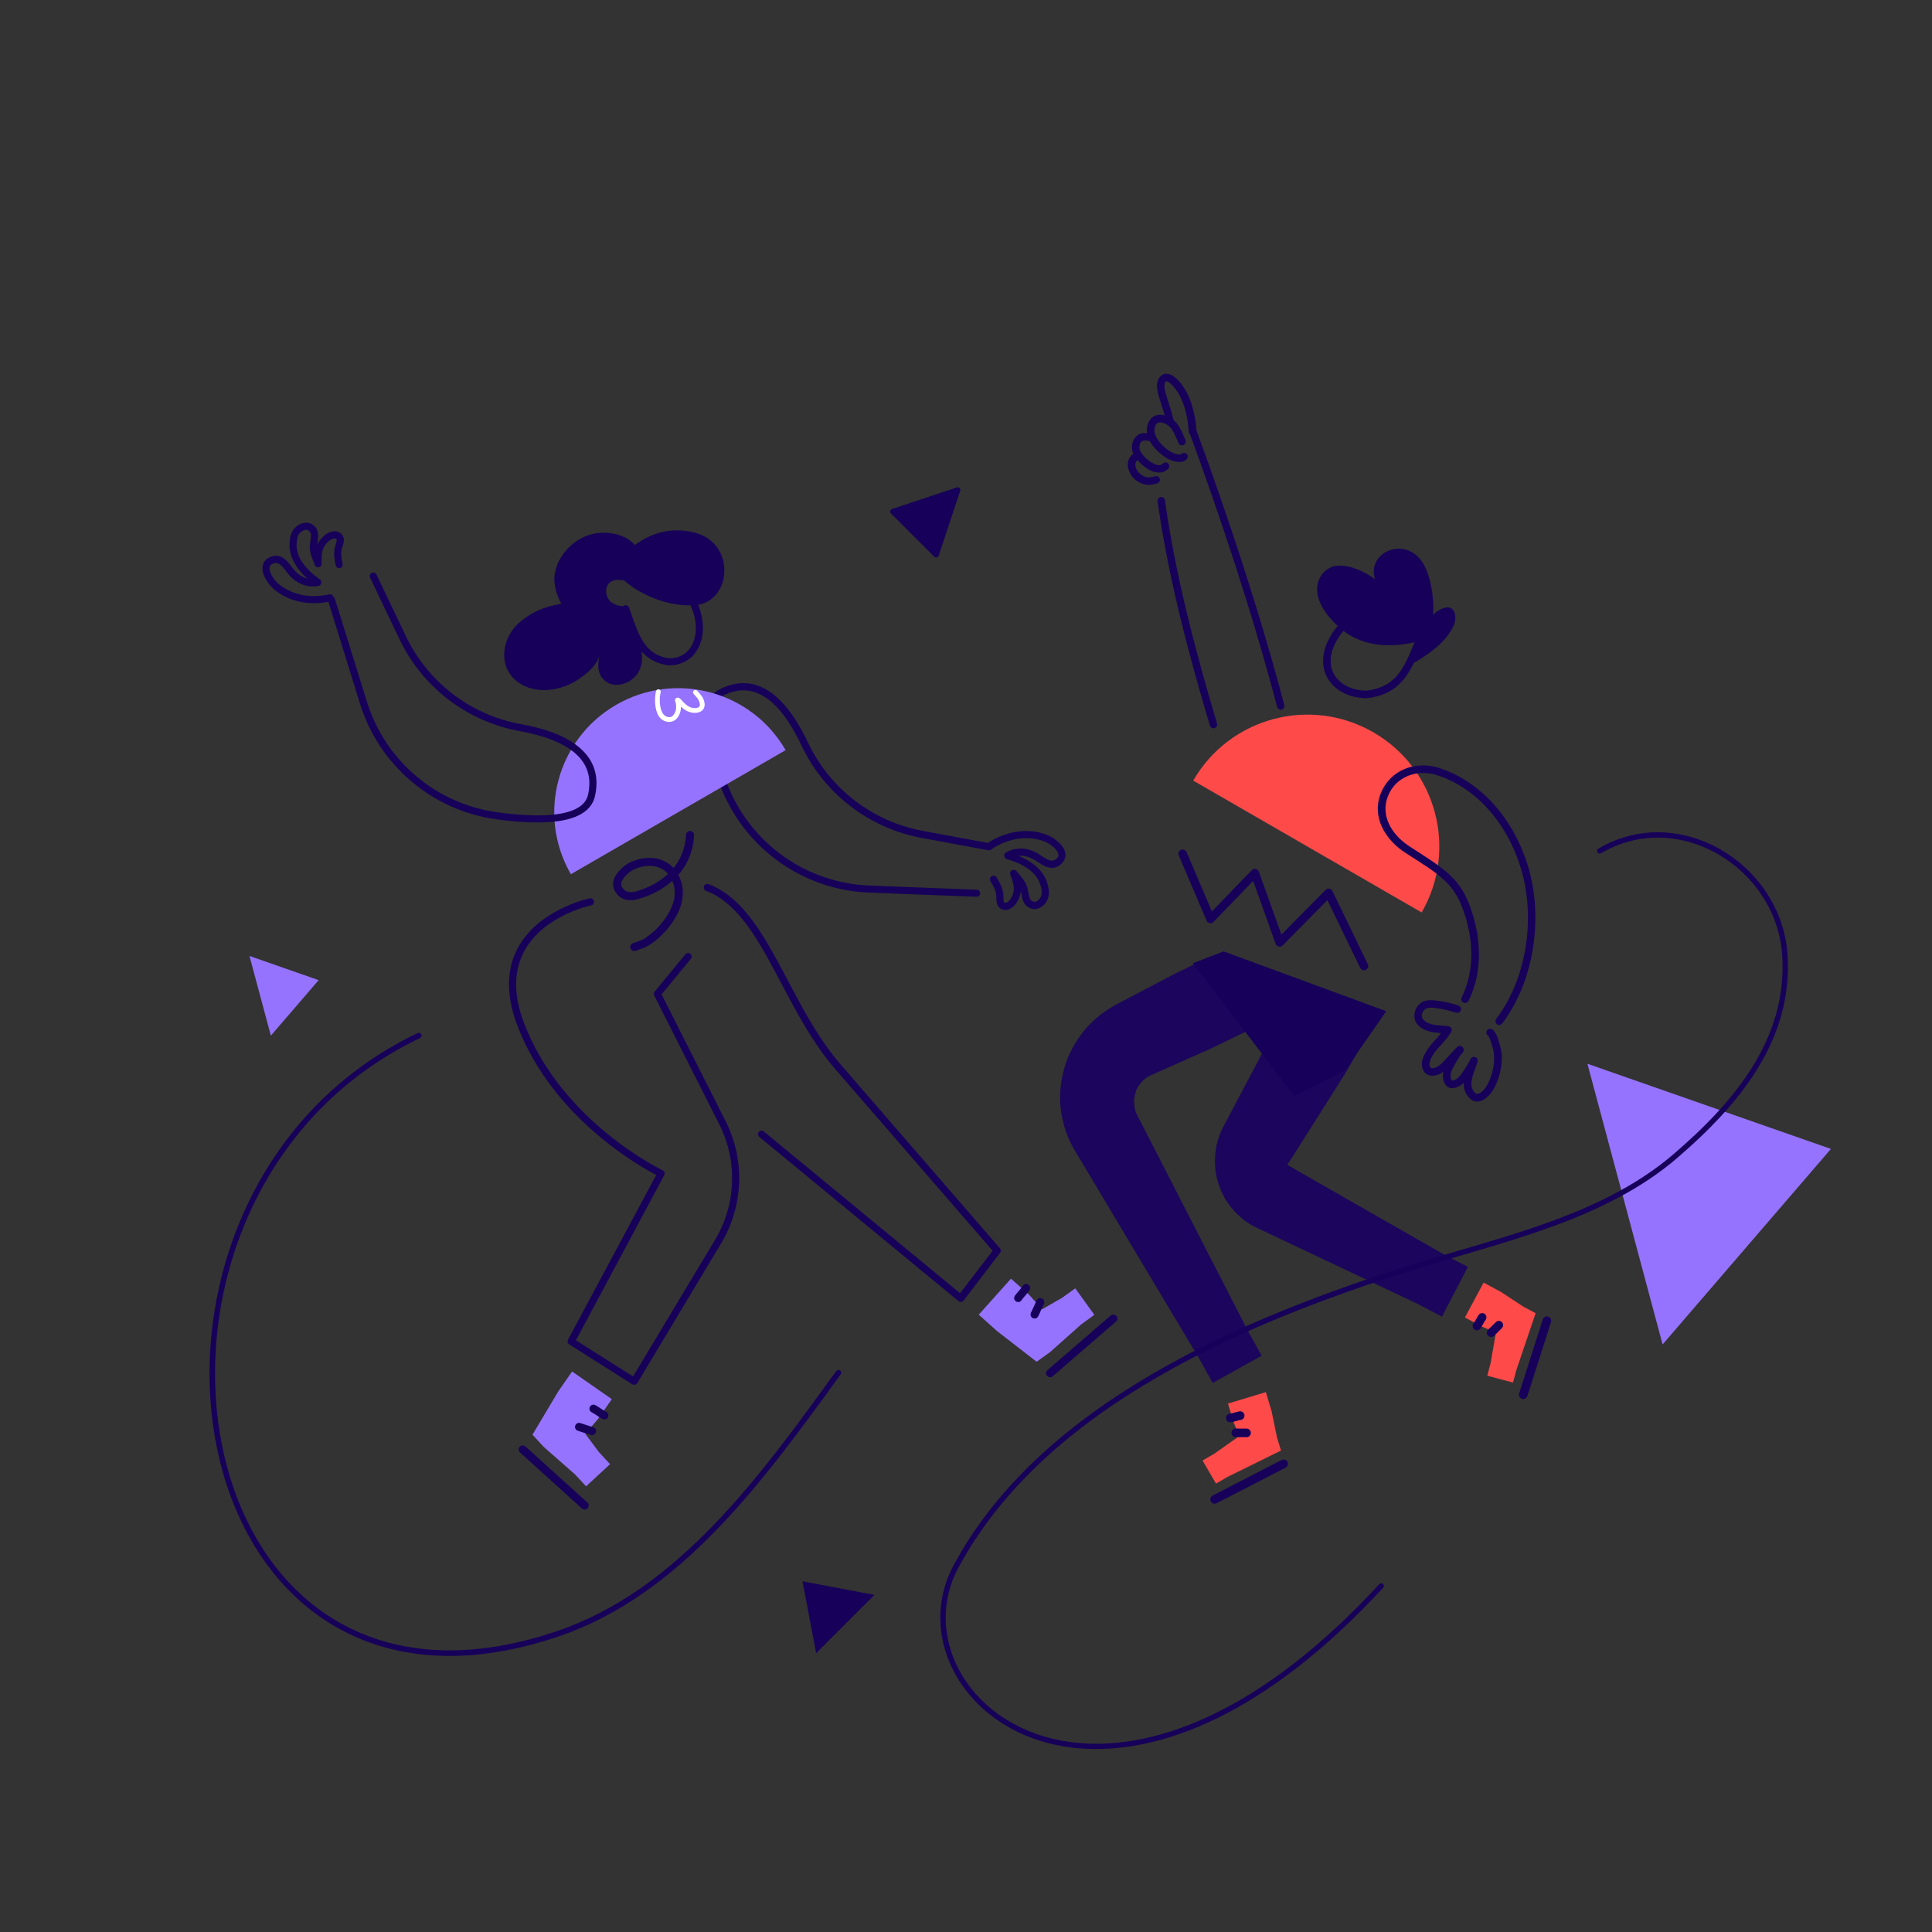 <svg xml:space="preserve" style="enable-background:new 0 0 2500 2500;" viewBox="0 0 2500 2500" y="0px" x="0px" xmlns:xlink="http://www.w3.org/1999/xlink" xmlns="http://www.w3.org/2000/svg" id="Layer" version="1.1">
<rect x="0" y="0" width="2500" height="2500" fill="#333333" stroke="none"/>
<style type="text/css">
	.st0{fill:#9673FF;}
	.st1{fill:#160059;stroke:#160059;stroke-width:3;stroke-miterlimit:10;}
	.st2{fill:#FF4A4A;}
	.st3{fill:#160059;}
	.st4{fill:#1B055D;}
	.st5{fill:#FFFFFF;}
</style>
<polygon points="2369.2,1486.7 2151.4,1739.7 2054.1,1376.5" class="st0"></polygon>
<path d="M1263.9,1152.8c0,0-71.1-2.8-138.9-5.4c-80.7-3.1-152.2-52.8-183.3-127.2c-13.5-32.2-23.8-64.6-23.2-88.7
	c0.3-15,4.8-26.7,16-32.5c28.4-14.7,51.9-5.5,70.9,14c13.1,13.5,24,31.8,33,50.8c29.3,62.2,86.9,106.5,154.6,119
	c45.5,8.5,86.5,16,86.5,16c1.7,0.3,3.3-0.8,3.6-2.5c0.3-1.7-0.8-3.3-2.5-3.6c0,0-41-7.5-86.5-16c-65.7-12.1-121.6-55.1-150.1-115.5
	c-9.3-19.7-20.7-38.5-34.2-52.5c-20.9-21.5-46.9-31.4-78.2-15.2c-13.1,6.8-18.9,20.2-19.3,37.8c-0.5,24.8,9.8,58.1,23.7,91.2
	c32.1,76.7,105.7,127.8,188.8,131c67.8,2.6,138.9,5.4,138.9,5.4c1.7,0.1,3.1-1.3,3.2-3C1266.9,1154.3,1265.6,1152.9,1263.9,1152.8
	L1263.9,1152.8z" class="st1"></path>
<path d="M1284.6,1096c20.1-12.4,44.2-17.1,67-8.8c4.8,1.8,11.9,6.2,16.2,11.5c2.2,2.7,3.7,5.7,3.3,8.6
	c-0.3,1.9-1.4,3.7-3.5,5.4c-4,3.4-8.2,2.9-12.2,1.1c-5-2.2-9.7-6.1-14.1-8.6c-12.2-6.9-26.4-7.9-38.8-0.8c-1.5,0.8-2,2.7-1.2,4.2
	c0.8,1.5,2.7,2,4.2,1.2c10.5-5.9,22.4-4.9,32.7,0.9c4.5,2.5,9.5,6.5,14.6,8.8c6.1,2.7,12.4,3.3,18.7-2c3.4-2.9,5.1-6.1,5.6-9.2
	c0.5-3.1-0.2-6.3-1.9-9.4c-4.2-7.9-14.8-15-21.7-17.5c-24.6-9-50.7-4-72.4,9.3c-1.5,0.9-1.9,2.8-1,4.2
	C1281.2,1096.5,1283.1,1096.9,1284.6,1096L1284.6,1096z" class="st1"></path>
<path d="M1304.5,1110.6c18,5.3,38.1,15.6,43.4,34.8c1.3,4.8,2.5,9.7,0.8,14.5c-2.3,6.4-9.2,11.4-15.1,6.6
	c-2.1-1.8-3-4.8-3.7-7.8c-0.9-3.9-1.4-8-2.4-11.1c-2.5-7.4-8.1-13.2-13.1-18.9c-1.1-1.3-3.1-1.4-4.4-0.3c-1.3,1.1-1.4,3.1-0.3,4.4
	c4.5,5.2,9.7,10.2,11.9,16.8c1.2,3.6,1.6,8.6,2.9,13c1,3.6,2.6,6.7,5.2,8.8c9.5,7.9,21.3,1,24.9-9.2c2.1-6.1,1-12.2-0.6-18.2
	c-5.9-21.2-27.7-33.1-47.6-39c-1.6-0.5-3.4,0.5-3.8,2.1C1302,1108.4,1302.9,1110.1,1304.5,1110.6L1304.5,1110.6z" class="st1"></path>
<path d="M1308.8,1131.2c4.3,11.7,7.4,20.3,0.6,32.2c-1.1,1.9-3,4.1-5.2,5.4c-1.7,1-3.6,1.5-5.4,0.4
	c-1.3-0.8-1.5-2.5-1.7-4.2c-0.3-2.7-0.1-5.6-0.3-7.8c-0.9-7.7-4.5-14.6-8.6-21.1c-0.9-1.4-2.8-1.9-4.3-1c-1.4,0.9-1.9,2.8-1,4.3
	c3.6,5.7,6.9,11.7,7.7,18.5c0.3,2.6-0.1,6.4,0.6,9.6c0.6,3,1.9,5.5,4.4,7c3.2,2,6.6,1.9,9.7,0.6c4-1.6,7.6-5.4,9.5-8.7
	c7.9-13.8,4.9-23.8-0.2-37.4c-0.6-1.6-2.4-2.4-4-1.8C1309,1127.8,1308.2,1129.6,1308.8,1131.2L1308.8,1131.2z" class="st1"></path>
<path d="M1839.6,1180.7c47.1-81.6,19.2-186-62.5-233.1c-81.6-47.1-186-19.2-233.1,62.5L1839.6,1180.7z" class="st2"></path>
<path d="M1016.6,970.7c-44.3-76.7-142.4-103-219.2-58.7c-76.7,44.3-103,142.4-58.7,219.2L1016.6,970.7z" class="st0"></path>
<path d="M1850.7,824.9c0,0-70.7,29.9-118.1-13.4c-50-45.7-22.2-77.4-3.5-79.3C1784.2,726.4,1850.7,824.9,1850.7,824.9
	L1850.7,824.9z" class="st3"></path>
<path d="M1520.1,1260.1l-73.7,38.7c-16.7,8.8-31.6,20.2-43.3,34.6c-11.5,14.2-20.8,30.5-25.8,48.5
	c-5,17.9-6.9,36.3-4.5,54.3c2.4,17.9,7.8,35.4,17.2,51.2l161.6,270.4l17.6,31.7l63.4-35.2l-17.6-31.7l-143.8-280.2
	c-2.5-4.9-3.4-10.3-3.7-15.7c-0.4-5.2,1-10.4,2.7-15.4c1.7-4.9,4.9-8.9,8.4-12.7c3.3-3.6,7.7-6,12.3-8l76-33.8l48.3-23.4l-46.8-96.6
	L1520.1,1260.1z" class="st4"></path>
<path d="M1647.9,1335.2l-63.7,120.5c-6.2,11.7-10.6,24.2-11.6,37.1c-1.1,12.8-0.3,25.9,3.9,38.4
	c4.1,12.4,10,24,18.5,33.5c8.4,9.5,18.2,17.8,29.9,23.4l208.9,98.8l32.1,16.8l33.5-64.3l-32.1-16.8l-200.6-114.7l-0.4-2.7l1.5-0.9
	l72.9-115.2l26.9-46.4l-92.9-53.8L1647.9,1335.2z" class="st4"></path>
<polygon points="1603.5,1858.4 1596.4,1840.7 1589,1816.2 1638,1801.4 1645.4,1825.9 1652.4,1859.9 1657.6,1877 
	1588.4,1911.1 1573.5,1919.8 1556.1,1889.9 1571.1,1881.2" class="st2"></polygon>
<path d="M1574.2,1945.2l89.4-46.1c2.7-1.4,3.8-4.8,2.4-7.5c-1.4-2.7-4.8-3.8-7.5-2.4l-89.4,46.1
	c-2.7,1.4-3.8,4.8-2.4,7.5C1568.1,1945.5,1571.5,1946.6,1574.2,1945.2L1574.2,1945.2z" class="st3"></path>
<path d="M1592.9,1840.4c4.4-0.6,8.5-2.4,12.8-3.1c3-0.5,5.1-3.3,4.6-6.4c-0.5-3-3.3-5.1-6.4-4.6
	c-4.3,0.7-8.4,2.4-12.7,3.1c-3,0.4-5.1,3.3-4.7,6.3C1587,1838.7,1589.8,1840.8,1592.9,1840.4L1592.9,1840.4z" class="st3"></path>
<path d="M1599.1,1859.6c4.7,0,9.4,0.2,14.1,0.1c3.1-0.1,5.5-2.7,5.4-5.7c-0.1-3.1-2.7-5.5-5.7-5.4
	c-4.6,0.2-9.2-0.1-13.9-0.1c-3.1,0-5.5,2.5-5.5,5.6C1593.5,1857.2,1596,1859.7,1599.1,1859.6L1599.1,1859.6z" class="st3"></path>
<polygon points="1935.7,1724.4 1918.2,1716.9 1895.6,1704.8 1919.8,1659.7 1942.3,1671.8 1971.4,1690.9 1987.1,1699.3 
	1962.3,1772.4 1957.8,1789 1924.5,1780.2 1928.9,1763.5" class="st2"></polygon>
<path d="M1976.4,1806.5l30.6-95.8c0.9-2.9-0.7-6-3.6-7c-2.9-0.9-6,0.7-7,3.6l-30.6,95.8c-0.9,2.9,0.7,6,3.6,7
	C1972.3,1811,1975.4,1809.4,1976.4,1806.5L1976.4,1806.5z" class="st3"></path>
<path d="M1915.5,1719.2c2.6-3.5,4.3-7.7,6.9-11.3c1.8-2.5,1.2-6-1.2-7.7c-2.5-1.8-6-1.2-7.7,1.2
	c-2.5,3.5-4.2,7.6-6.8,11.1c-1.8,2.4-1.3,5.9,1.1,7.8C1910.2,1722.2,1913.6,1721.6,1915.5,1719.2L1915.5,1719.2z" class="st3"></path>
<path d="M1933.5,1728.4c3.3-3.4,6.8-6.5,10-9.9c2.1-2.2,2-5.7-0.2-7.8c-2.2-2.1-5.7-2-7.8,0.2c-3.2,3.4-6.6,6.4-9.9,9.7
	c-2.1,2.2-2.1,5.7,0.1,7.8C1927.8,1730.6,1931.3,1730.6,1933.5,1728.4L1933.5,1728.4z" class="st3"></path>
<polygon points="757.3,1855.3 775.1,1879.1 789.4,1894.6 758.4,1923.3 744,1907.8 703.6,1872.3 689,1856.5 
	722.4,1800.5 740.3,1774.7 791.7,1810.5 773.8,1836.2" class="st0"></polygon>
<path d="M760,1944.2l-80.1-72.5c-2.1-1.9-5.4-1.8-7.4,0.4c-1.9,2.1-1.8,5.4,0.4,7.4L753,1952c2.1,1.9,5.4,1.8,7.4-0.4
	C762.3,1949.5,762.1,1946.2,760,1944.2L760,1944.2z" class="st3"></path>
<path d="M784.3,1826.8c-4.9-2.4-9.2-6.1-14-8.6c-2.6-1.3-5.7-0.3-7,2.3c-1.3,2.6-0.3,5.7,2.3,7
	c4.9,2.5,9.2,6.2,14.2,8.7c2.6,1.3,5.7,0.2,7-2.4C787.9,1831.2,786.9,1828.1,784.3,1826.8L784.3,1826.8z" class="st3"></path>
<path d="M767.8,1846.8c-5.5-1.8-11.2-3.3-16.7-5.3c-2.7-1-5.7,0.4-6.7,3.1c-1,2.7,0.4,5.7,3.1,6.7
	c5.5,2,11.3,3.5,16.9,5.4c2.7,0.9,5.7-0.6,6.6-3.3C772,1850.7,770.6,1847.7,767.8,1846.8L767.8,1846.8z" class="st3"></path>
<polygon points="1348.5,1694.2 1374.3,1679.4 1391.4,1667.1 1416.1,1701.4 1399,1713.8 1358.8,1749.6 1341.4,1762.1 
	1289.8,1722.1 1266.5,1701.2 1308.2,1654.6 1331.6,1675.4" class="st0"></polygon>
<path d="M1437.1,1702.4l-81.7,70.6c-2.2,1.9-2.4,5.2-0.5,7.3c1.9,2.2,5.2,2.4,7.4,0.5l81.7-70.6
	c2.2-1.9,2.4-5.2,0.5-7.3C1442.5,1700.8,1439.3,1700.5,1437.1,1702.4L1437.1,1702.4z" class="st3"></path>
<path d="M1323.5,1663.9c-3,4.6-7.2,8.3-10.3,12.9c-1.6,2.4-1,5.6,1.4,7.2c2.4,1.6,5.6,1,7.2-1.4
	c3.1-4.6,7.3-8.3,10.3-13c1.6-2.4,0.9-5.6-1.5-7.2C1328.3,1660.8,1325.1,1661.5,1323.5,1663.9L1323.5,1663.9z" class="st3"></path>
<path d="M1341.4,1682.7c-2.5,5.3-4.7,10.7-7.3,15.9c-1.3,2.6-0.3,5.7,2.3,7c2.6,1.3,5.7,0.3,7-2.3
	c2.7-5.3,4.8-10.8,7.4-16.1c1.2-2.6,0.1-5.7-2.4-6.9C1345.7,1679,1342.6,1680.1,1341.4,1682.7L1341.4,1682.7z" class="st3"></path>
<polygon points="1543.5,1246.5 1675.1,1418.5 1740.9,1384.6 1793.8,1308.5 1583.3,1231.1" class="st3"></polygon>
<path d="M1622.2,1137.1l-53,54.8c-0.9,1-2.3,1.4-3.6,1.1c-1.3-0.2-2.4-1.1-2.9-2.3l-36-84.4c-0.9-2,0.1-4.3,2.1-5.2
	c2-0.9,4.3,0.1,5.2,2.1l33.7,78.9l53.2-55.1c1-1,2.3-1.4,3.7-1.1c1.3,0.3,2.4,1.3,2.9,2.5l30,83.8l58.9-59.7
	c0.9-0.9,2.2-1.3,3.5-1.1c1.3,0.2,2.4,1,2.9,2.2l45.8,94.8c1,2,0.1,4.3-1.8,5.3c-2,1-4.3,0.1-5.3-1.8l-43.4-89.7l-59.4,60.1
	c-1,1-2.3,1.4-3.7,1.1c-1.3-0.3-2.4-1.3-2.9-2.5L1622.2,1137.1z" class="st1"></path>
<path d="M871.6,1125.6c9.7-11.4,16.6-26.2,17.6-45.4c0.1-2,1.8-3.6,3.9-3.5c2,0.1,3.6,1.8,3.5,3.9
	c-1.2,21.9-9.3,38.7-20.7,51.3c10.2,17.9,6.7,37-2.5,53.4c-9.3,16.8-24.4,30.7-35.5,37.2c-5.1,3-10.5,4.3-15.8,6.4
	c-1.9,0.7-4-0.2-4.8-2.1c-0.8-1.9,0.2-4,2.1-4.8c4.9-1.9,10-3,14.7-5.8c10.2-6.1,24.2-19,32.8-34.5c7.6-13.6,11.1-29.4,3.5-44.3
	c-10.1,9.4-21.9,16.1-33.3,20.6c-5.9,2.3-13.2,5.1-20.1,5.3c-7.8,0.3-15.3-2.4-20.3-11.6c-3.1-5.8-2.1-11.9,1-17.4
	c4.1-7.3,11.7-13.4,15.5-15.5C830.6,1109.1,856.6,1107.4,871.6,1125.6L871.6,1125.6z M866.5,1131c-12.5-16-34.9-14.1-49.6-5.8
	c-3.1,1.8-9.4,6.7-12.7,12.7c-1.8,3.3-2.8,6.9-0.9,10.3c4.1,7.5,10.6,8.4,17,7.4c5-0.8,10-2.8,14.2-4.5
	C845.5,1146.8,857,1140.3,866.5,1131L866.5,1131z" class="st1"></path>
<path d="M1546.8,558.2c-1.4-20.9-6.8-44.8-20.2-61.5c-2.3-2.8-7.1-8.1-11.9-10.3c-4.3-2-8.6-2-12.2,1.8
	c-2.2,2.3-3.3,5.3-3.7,8.4c-0.5,4.1,0.3,8.6,1.2,12.2c3.2,12.2,7.7,23.9,10.6,36.1c0.4,1.8,2.2,2.9,4,2.5c1.8-0.4,2.9-2.2,2.5-4
	c-2.9-12.3-7.5-24.1-10.7-36.3c-0.6-2.4-1.2-5.3-1.2-8.1c0.1-2.3,0.5-4.6,2-6.2c1.3-1.4,2.9-1,4.4-0.3c3.9,1.8,7.7,6.2,9.5,8.5
	c12.6,15.6,17.4,38.1,18.7,57.7c0.1,1.8,1.7,3.2,3.6,3.1C1545.5,561.7,1546.9,560.1,1546.8,558.2L1546.8,558.2z" class="st1"></path>
<path d="M1532.6,570.1c-2.6-6.3-5.2-12.7-8.9-18.5c-3.7-5.9-10-10.6-16.4-12.5c-4.7-1.4-9.3-1.2-13.1,0.8
	c-4.1,2.1-7.4,6.4-8.5,13.8c-0.9,6.4,1.2,13.1,5.2,19.2c5.5,8.6,14.5,16,21.9,19.8c2.9,1.5,7.8,3.3,12.3,3.6
	c3.7,0.2,7.1-0.7,9.4-3.1c1.3-1.3,1.2-3.5-0.1-4.7c-1.3-1.3-3.5-1.2-4.7,0.1c-1,1-2.6,1.1-4.2,1.1c-3.5-0.2-7.4-1.7-9.6-2.9
	c-6.5-3.3-14.4-9.9-19.3-17.4c-3-4.7-4.9-9.7-4.2-14.6c0.7-4.6,2.4-7.5,4.9-8.8c2.4-1.2,5.2-1.1,8.1-0.3c4.9,1.5,9.8,5.1,12.6,9.6
	c3.5,5.5,5.9,11.5,8.4,17.5c0.7,1.7,2.7,2.5,4.4,1.8C1532.5,573.8,1533.3,571.8,1532.6,570.1L1532.6,570.1z" class="st1"></path>
<path d="M1488.4,562.6c-3-0.4-6.1-0.9-9-0.6c-10.5,1.1-14.8,12.5-12.6,21.5c1.8,7.2,11.8,18.7,22.3,23.8
	c7.9,3.8,15.9,4,21.5-1.8c1.3-1.3,1.2-3.5-0.1-4.7c-1.3-1.3-3.5-1.2-4.7,0.1c-3.6,3.8-8.7,2.9-13.7,0.4
	c-8.7-4.2-17.3-13.5-18.8-19.4c-1.3-5.4,0.5-12.6,6.8-13.3c2.4-0.3,5,0.2,7.4,0.5c1.8,0.3,3.5-1,3.8-2.9
	C1491.5,564.6,1490.2,562.9,1488.4,562.6L1488.4,562.6z" class="st1"></path>
<path d="M1499.4,648.3c13.4,96.6,39.7,196.5,67.7,290.3c0.5,1.7,2.4,2.7,4.1,2.2c1.7-0.5,2.7-2.4,2.2-4.1
	c-27.9-93.5-54.1-193-67.5-289.3c-0.2-1.8-1.9-3-3.7-2.8C1500.4,644.9,1499.2,646.5,1499.4,648.3L1499.4,648.3z" class="st1"></path>
<path d="M1540.4,558.9c39.1,106.3,82,234.8,113.7,355.6c0.5,1.8,2.3,2.8,4,2.3c1.8-0.5,2.8-2.3,2.3-4
	c-31.8-121-74.8-249.8-113.9-356.2c-0.6-1.7-2.5-2.6-4.2-1.9C1540.6,555.4,1539.7,557.2,1540.4,558.9L1540.4,558.9z" class="st1"></path>
<path d="M1736.5,805.9c-22.6,24.7-26.7,47.9-20,65.2c6.8,17.5,24.9,29.3,47.5,30.7c7.6,0.5,15.8-1.5,22.9-3.9
	c16.7-5.7,27.3-16.5,35.2-29.6c7.6-12.6,12.8-27.3,18.9-41.4c0.7-1.7,0-3.7-1.7-4.4c-1.7-0.7-3.7,0-4.4,1.7
	c-6,13.9-11,28.3-18.5,40.6c-7.1,11.8-16.6,21.6-31.6,26.7c-6.4,2.2-13.6,4-20.3,3.6c-19.7-1.2-35.7-11.1-41.7-26.4
	c-6-15.5-1.6-36.1,18.7-58.2c1.3-1.4,1.2-3.5-0.2-4.7C1739.8,804.4,1737.7,804.5,1736.5,805.9L1736.5,805.9z" class="st1"></path>
<path d="M895.6,784.5c13.7,29.5,5.3,66.6-26.7,68.8c-5.4,0.4-11.1-1.3-16.1-3.3c-12.1-4.8-19.6-14-25.4-25.1
	c-6-11.6-10.1-25.2-14.9-38.3c-0.6-1.6-2.4-2.4-4-1.8c-1.6,0.6-2.4,2.4-1.8,4c5,13.3,9.1,27.1,15.2,38.9c6.4,12.4,15,22.5,28.6,27.9
	c5.9,2.3,12.6,4.2,18.8,3.7c36.4-2.6,47.4-44,31.9-77.6c-0.7-1.5-2.6-2.2-4.1-1.5C895.5,781.1,894.9,782.9,895.6,784.5L895.6,784.5z" class="st1"></path>
<path d="M809.7,784.8c-7.1-0.3-15.1-1.6-20.2-6.9c-7.3-7.5-7.6-22,3.1-26.4c4.8-2,10-0.8,15-0.5
	c1.7,0.1,3.2-1.2,3.3-2.9c0.1-1.7-1.2-3.2-2.9-3.3c-5.9-0.4-12-1.4-17.8,0.9c-14.7,6-15.3,26-5.2,36.4c6.2,6.4,15.8,8.4,24.4,8.7
	c1.7,0.1,3.1-1.3,3.2-3C812.8,786.3,811.4,784.8,809.7,784.8L809.7,784.8z" class="st3"></path>
<path d="M1852.3,824.9c0,0-49.2-43.7-63-59.1c-40.9-45.6,37.1-86.2,58.1-24.1C1859,776.1,1853.4,803.1,1852.3,824.9
	L1852.3,824.9z" class="st3"></path>
<path d="M1818.3,863.9c23.3-12.2,52.1-30.3,62.7-54.5c5.2-11.9,1.4-29-15.2-21.7c-13.1,5.7-19.7,18.2-25.9,29.9
	C1833.3,829.9,1818.3,863.9,1818.3,863.9L1818.3,863.9z" class="st3"></path>
<path d="M1942.5,1323.6c36.8-48.3,50.2-118.7,38.9-179.1c-12.5-66.6-55.9-128.5-119.2-149.2
	c-30.1-9.9-62.5,2.3-74.1,31.9c-11.6,29.4,5,58.2,31.5,75.2c40.4,26,60.8,37.2,73.8,70.9c14.7,38.2,17.5,81.8-0.7,118.1
	c-0.8,1.7-0.2,3.7,1.5,4.6c1.7,0.8,3.7,0.2,4.6-1.5c19.1-37.9,16.4-83.7,1-123.6c-13.5-35.1-34.4-47.1-76.4-74.2
	c-23.7-15.3-39.2-40.7-28.8-67c10.3-26.2,39-36.7,65.7-28c61,19.9,102.6,79.8,114.6,143.9c11,58.5-1.9,126.9-37.6,173.7
	c-1.1,1.5-0.9,3.6,0.6,4.8C1939.2,1325.4,1941.3,1325.1,1942.5,1323.6L1942.5,1323.6z" class="st1"></path>
<path d="M1867.5,1335.5c-4.3-0.3-8.8-0.6-13.1-1.3c-6.8-1.2-13.3-3.6-18.3-8.7c-7.9-8.1-4.5-22.3,4.7-27.4
	c5.4-3,12.7-2.6,18.5-1.8c9,1.2,18.7,3.3,27.4,6.3c1.8,0.6,2.7,2.5,2.1,4.3c-0.6,1.8-2.5,2.7-4.3,2.1c-8.3-2.8-17.5-4.9-26.1-6
	c-4.5-0.6-10.1-1.3-14.3,1.1c-5.6,3.1-8,11.7-3.1,16.7c4,4.1,9.2,5.8,14.6,6.8c6.1,1,12.4,1.1,18.2,1.7c1.4,0.2,2.1,0.8,2.6,1.5
	c0.5,0.6,0.7,1.4,0.7,2.3c0,0.5-0.2,1.2-0.7,2c-0.3,0.5-1.2,1.3-1.5,1.8c-0.6,0.9-1.2,1.8-1.8,2.7c-2.1,3-4.4,5.8-6.8,8.5
	c-1.7,1.9-3.5,3.7-5.2,5.6c-3.5,3.9-9.3,10.8-11.8,17.9c-1.4,3.8-1.8,7.7,0.6,10.8c0.7,0.9,1.9,1.2,3.1,1.3c1.7,0.1,3.5-0.2,4.8-0.7
	c3.9-1.4,7.3-4.4,10.6-7.7c3.6-3.6,7-7.7,10.2-10.9c2.1-2.1,4-4.4,6.1-6.6c0.1-0.1,1.5-1.8,1.9-2.1c1.6-1.4,3.2-0.8,3.6-0.6
	c0.9,0.4,1.5,1,1.8,1.5c0.5,0.8,0.7,1.7,0.5,2.7c-0.1,0.7-0.6,1.7-1.5,2.7c-0.6,0.6-1.7,1.4-2.1,2c-1.8,2.5-3.3,5.2-4.9,7.8
	c-2.4,4.3-5.5,9-7.3,13.9c-1.5,4.2-2,8.5,0.4,12.9c0.6,1,1.5,1.2,2.4,1.2c1.1-0.1,2.3-0.4,3.3-0.9c6.5-2.6,10.6-10,14.5-15.7
	c1.6-2.4,3.3-4.9,4.6-7.5c0.5-1,1-2.1,1.5-3.1c0.3-0.5,1-2,1.1-2.2c1.5-2,3.4-1.3,4.1-1.1c0.3,0.1,2.8,1.2,1.9,4.2
	c-2.1,7-5.8,15-7.4,22.8c-1.4,6.8-1,13.5,4.7,19.1c2.7,2.7,6,1.6,8.9-0.3c3.9-2.6,7.2-6.9,9-10.2c8.3-15.6,12.2-35.2,6.5-52.3
	c-0.8-2.5-1.8-6.4-3.3-9.8c-0.7-1.6-1.5-3.1-2.6-3.9c-1.6-1-2-3.2-0.9-4.7c1-1.6,3.2-2,4.7-0.9c2,1.4,3.7,3.8,5.1,6.8
	c1.6,3.5,2.7,7.8,3.5,10.4c6.3,18.8,2.2,40.5-7,57.6c-2.6,4.9-8.3,11.7-14.3,14.4c-4.9,2.2-10,2.1-14.4-2.2
	c-7.2-7-8.3-15.3-6.8-23.8c-3,3.7-6.5,7-10.8,8.7c-5.1,2-11.1,2.3-14.3-3.4c-3.4-6.2-3-12.5-0.8-18.5c0.1-0.3,0.2-0.5,0.3-0.8
	c-3.2,2.9-6.7,5.4-10.4,6.8c-2.6,1-6.2,1.5-9.4,0.9c-2.5-0.5-4.8-1.7-6.3-3.7c-3.8-5-3.8-11.1-1.6-17.2c2.8-7.9,9.3-15.8,13.2-20.2
	c1.7-1.9,3.5-3.7,5.2-5.6C1863.4,1340.9,1865.5,1338.3,1867.5,1335.5L1867.5,1335.5z" class="st1"></path>
<path d="M1472.7,586.7c-2.3,0.1-4.8,1-6.5,2.6c-7.9,7-6.1,17.8-0.6,25.5c4.7,6.5,13.3,11.3,21.3,11.2
	c3.4,0,6.5-1.1,9.8-1.8c1.8-0.4,3-2.1,2.7-3.9c-0.4-1.8-2.1-3-3.9-2.7c-2.9,0.6-5.6,1.6-8.6,1.7c-6,0.1-12.3-3.6-15.8-8.4
	c-3.6-5-5.5-12-0.4-16.5c0.6-0.6,1.6-0.8,2.5-0.9c1.8-0.1,3.3-1.7,3.2-3.5C1476.2,588,1474.6,586.6,1472.7,586.7L1472.7,586.7z" class="st1"></path>
<path d="M851.2,1519.8c-19.7-10.1-134.2-73-180.1-192.7c-15.4-40-13-70.7-2.5-94.1c24.6-54.4,94.8-69.1,94.8-69.1
	c1.7-0.3,3.3,0.7,3.7,2.4c0.3,1.7-0.7,3.3-2.4,3.7c0,0-66.9,13.8-90.4,65.6c-10,22.2-12,51.3,2.6,89.3
	c49.4,128.9,179.9,190.8,179.9,190.8c0.8,0.4,1.3,1,1.6,1.8c0.3,0.8,0.2,1.7-0.2,2.4l-115,215l76.5,48.3l106.9-178.1
	c27.6-46,29.7-102.9,5.5-150.8c-36.2-71.8-84.2-166.8-84.2-166.8c-0.5-1.1-0.4-2.4,0.4-3.4l39.8-48.3c1.1-1.3,3-1.5,4.3-0.4
	c1.3,1.1,1.5,3,0.4,4.3l-38.5,46.8l83.3,165c25.1,49.8,22.9,108.9-5.8,156.7c-45.4,75.6-108.5,180.8-108.5,180.8
	c-0.4,0.7-1.1,1.2-1.9,1.4c-0.8,0.2-1.7,0-2.4-0.4l-81.6-51.6c-1.4-0.9-1.8-2.6-1.1-4.1L851.2,1519.8z" class="st1"></path>
<path d="M1286.4,1618.4L1082,1382.5c-42.1-48.5-68-112.5-98-162c-19.6-32.2-40.8-58.3-69.9-69.2c-1.6-0.6-2.4-2.4-1.8-4
	c0.6-1.6,2.4-2.4,4-1.8c30.3,11.4,52.6,38.2,73,71.8c29.9,49.2,55.5,112.9,97.4,161.2c112.8,130.1,206.1,237.8,206.1,237.8
	c1,1.1,1,2.7,0.1,3.9l-47.2,61.8c-0.5,0.7-1.3,1.1-2.1,1.2c-0.8,0.1-1.7-0.2-2.3-0.7L983.5,1470c-1.3-1.1-1.5-3-0.4-4.3
	c1.1-1.3,3-1.5,4.3-0.4l255.2,210.3L1286.4,1618.4z" class="st1"></path>
<path d="M795.4,732.7c0,15.7,49.6,53.3,103,50.5c48.1-2.5,55.6-80.3,0-94.1C832.7,672.8,795.4,732.7,795.4,732.7
	L795.4,732.7z" class="st3"></path>
<path d="M812.4,748.1c-4.9-0.2-9.7,0.5-14.5,1.6c-12.3,2.8-21.9,15-12.1,27c8,9.8,39.5,13.5,28.1,32.9
	c-7.9,13.3-27.2,11.8-39.8,8.8c-30.1-7.1-51.7-32.6-56.2-61.8c-4.6-29.3,20.7-59.4,49.2-65.7c24.5-5.4,55.9,3.1,62.3,29.9
	L812.4,748.1z" class="st3"></path>
<path d="M746.5,779.4c-28.5,1.6-52.8,7.2-74.6,26.3c-24.7,21.6-28.2,62.2,3.1,80.1c22.7,13,54.7,7,75-7.8
	c7.1-5.1,14.4-10.7,19.5-17.7c1.7-2.3,3-4.7,4.3-7.2c0.6-1.2,1.9-4.9,1.7-3.6c-1.9,9.6-2.7,19.7,3.9,27.9
	c14.2,17.8,42.4,6,48.8-11.9c7.8-21.8-3.3-39.7-12.3-58.4L746.5,779.4z" class="st3"></path>
<path d="M881.2,914.3c0,0.9,0,1.9-0.1,2.8c-0.4,4.1-2.2,9.3-5.4,12.7c-2.4,2.6-5.5,4.3-9.2,4.4
	c-8.1,0.1-13.2-4.6-16-11.3c-3.7-8.9-3.3-21.5-1.6-28.5c0.4-1.7,2.1-2.7,3.7-2.3c1.7,0.4,2.7,2.1,2.3,3.7c-1.5,6-2,16.9,1.3,24.6
	c1.8,4.3,4.9,7.6,10.2,7.6c2.5,0,4.3-1.6,5.7-3.6c1.6-2.4,2.6-5.4,2.8-7.9c0.2-2-0.1-4.1-0.3-6.2c-0.1-0.8-0.8-2.2-1-3.1
	c-0.2-0.9-0.1-1.7,0.1-2.2c0.3-0.9,0.8-1.5,1.5-1.9c0.6-0.3,1.5-0.6,2.8-0.2c0.9,0.3,1.8,0.9,2.8,1.8c1.3,1.2,2.7,3.1,3.6,4
	c2.8,2.7,5.7,5.4,9.5,6.7c2.5,0.9,5.5,1.2,8,0.6c1.3-0.3,2.4-0.8,3.1-1.8c0.8-1.1,0.9-2.6,0.4-4.5c-1.3-5.4-4.6-7.9-7.9-11.9
	c-1.1-1.3-0.9-3.3,0.4-4.3c1.3-1.1,3.3-0.9,4.4,0.4c4,4.8,7.6,7.9,9.1,14.4c1,4.2,0.2,7.3-1.4,9.5c-1.5,2.1-3.9,3.5-6.7,4.2
	c-3.6,0.9-7.9,0.5-11.5-0.8C887.7,920,884.3,917.3,881.2,914.3L881.2,914.3z" class="st5"></path>
<path d="M426.1,777.4c0,0,21.1,68,41.2,132.8c24.6,79.4,93.1,137.3,175.4,148.5c35.6,4.9,70.4,6.2,94.2-0.7
	c16.9-4.9,28.4-14,31.6-28.4c7.6-34.4-8.7-56.9-34.9-71.6c-16.9-9.5-38.1-15.6-59.5-19.4c-65.8-11.9-121.8-54.7-150.4-115.1
	c-20-41.7-37.9-79.4-37.9-79.4c-0.7-1.5-2.6-2.2-4.1-1.5c-1.5,0.7-2.2,2.6-1.5,4.1c0,0,17.9,37.6,37.9,79.4
	c29.5,62.1,87.2,106.3,154.9,118.5c20.7,3.8,41.2,9.6,57.6,18.8c23.8,13.3,38.7,33.6,31.9,64.9c-2.7,12.3-12.8,19.6-27.2,23.8
	c-23.2,6.7-57.1,5.3-91.7,0.5c-80-10.8-146.4-67.1-170.3-144.2C453.1,843.6,432,775.6,432,775.6c-0.5-1.6-2.2-2.5-3.9-2
	C426.5,774,425.6,775.8,426.1,777.4L426.1,777.4z" class="st1"></path>
<path d="M426.2,770.6c-23,5.2-47.4,1.8-66.3-13.5c-4-3.2-9.3-9.7-11.6-16.2c-1.2-3.3-1.7-6.6-0.3-9.2c0.9-1.7,2.5-3,5-4
	c4.9-1.9,8.7,0,11.9,2.9c4,3.7,7.2,8.9,10.5,12.7c9.3,10.5,22.4,16,36.4,13.4c1.7-0.3,2.8-1.9,2.5-3.6c-0.3-1.7-1.9-2.8-3.6-2.5
	c-11.8,2.2-22.8-2.6-30.6-11.4c-3.4-3.8-6.8-9.2-10.9-13.1c-4.9-4.6-10.7-7.1-18.3-4.2c-4.2,1.6-6.8,4.1-8.3,6.9
	c-1.5,2.8-1.8,6.1-1.3,9.5c1.4,8.9,9.1,19,14.8,23.6c20.4,16.5,46.7,20.3,71.5,14.7c1.7-0.4,2.7-2,2.3-3.7
	C429.5,771.2,427.9,770.2,426.2,770.6L426.2,770.6z" class="st1"></path>
<path d="M412.1,750.3c-15.3-10.9-31-27.1-29.8-47c0.3-5,0.8-10,4-14c4.2-5.3,12.4-7.8,16.4-1.3c1.4,2.4,1.3,5.5,1,8.6
	c-0.4,4-1.3,8-1.3,11.3c-0.1,7.8,3.4,15.1,6.3,22.2c0.6,1.6,2.4,2.3,4,1.7c1.6-0.6,2.3-2.4,1.7-4c-2.6-6.4-5.9-12.8-5.8-19.8
	c0-3.8,1.3-8.7,1.5-13.2c0.2-3.7-0.3-7.2-2-10c-6.4-10.5-19.8-7.9-26.6,0.7c-4,5-4.9,11.2-5.3,17.5c-1.3,22,15.5,40.3,32.4,52.4
	c1.4,1,3.3,0.7,4.3-0.7C413.8,753.2,413.5,751.3,412.1,750.3L412.1,750.3z" class="st1"></path>
<path d="M414.7,729.5c-0.3-12.5-0.4-21.6,9.9-30.6c1.7-1.5,4.1-2.9,6.7-3.5c1.9-0.4,3.9-0.3,5.3,1.4
	c1,1.2,0.6,2.9,0.3,4.5c-0.6,2.7-1.8,5.4-2.2,7.4c-1.7,7.6-0.5,15.3,1.2,22.7c0.4,1.7,2,2.7,3.7,2.3c1.7-0.4,2.7-2,2.3-3.7
	c-1.5-6.6-2.7-13.3-1.2-20c0.6-2.5,2.1-6,2.6-9.2c0.4-3,0-5.8-1.9-8c-2.4-2.9-5.6-3.9-9-3.8c-4.3,0.2-8.9,2.6-11.8,5.2
	c-11.9,10.5-12.3,20.9-12,35.4c0,1.7,1.5,3.1,3.2,3S414.8,731.2,414.7,729.5L414.7,729.5z" class="st1"></path>
<path d="M540.4,1336.8c-217.2,103.8-297.5,341.7-260.6,532.1c18.5,95.5,66.5,179,141.3,228
	c74.8,48.9,176.5,63.4,302.7,20.3c158.6-54.2,265.7-203.2,364.1-338.9c1.2-1.6,0.8-3.8-0.8-5c-1.6-1.2-3.8-0.8-5,0.8
	c-97.5,134.5-203.4,282.6-360.6,336.3c-123.6,42.2-223.2,28.4-296.5-19.5c-73.3-47.9-120.1-129.8-138.2-223.4
	c-36.4-187.6,42.7-422,256.7-524.3c1.8-0.9,2.5-3,1.7-4.8C544.3,1336.7,542.2,1336,540.4,1336.8L540.4,1336.8z" class="st3"></path>
<path d="M2071.7,1104.1c100.6-59.1,226.7,19.4,234.4,131.3c7.5,109.2-63,191.4-140.5,258
	c-93.1,80-223.8,107.1-337.7,142.8c-215.3,67.6-480.4,178-593.9,389.2c-27.5,51.2-20.9,109.8,11.7,156.2c30.3,43,83,75.3,151.9,80.8
	c102.2,8.1,240.3-43.1,392.2-207.9c1.3-1.4,1.2-3.6-0.2-4.8c-1.4-1.3-3.6-1.2-4.8,0.2c-149.9,162.6-285.8,213.8-386.6,205.7
	c-66.5-5.3-117.6-36.4-146.8-77.9c-31.1-44.2-37.5-100.2-11.3-149c112.7-209.7,376.2-318.8,589.9-385.9
	c114.7-36,246.3-63.6,340.1-144.2c79.1-68,150.6-152.2,142.9-263.7c-8-116.8-139.7-198.4-244.7-136.8c-1.6,1-2.2,3.1-1.2,4.7
	C2067.9,1104.5,2070,1105,2071.7,1104.1L2071.7,1104.1z" class="st3"></path>
<path d="M1242.6,635c0.4-1.2,0.1-2.6-0.8-3.5c-0.9-0.9-2.3-1.2-3.5-0.8l-84,28c-1.1,0.4-2,1.3-2.3,2.5
	c-0.3,1.2,0.1,2.4,0.9,3.2l56,56c0.8,0.8,2.1,1.2,3.2,0.9c1.2-0.3,2.1-1.1,2.5-2.3L1242.6,635z M1161.7,663.4l48.2,48.2l24.1-72.3
	L1161.7,663.4z" class="st3"></path>
<polygon points="1038.4,2046.2 1131.5,2063.8 1056.1,2139.2" class="st3"></polygon>
<polygon points="412.3,1268.3 350.5,1340.1 322.8,1237" class="st0"></polygon>
</svg>